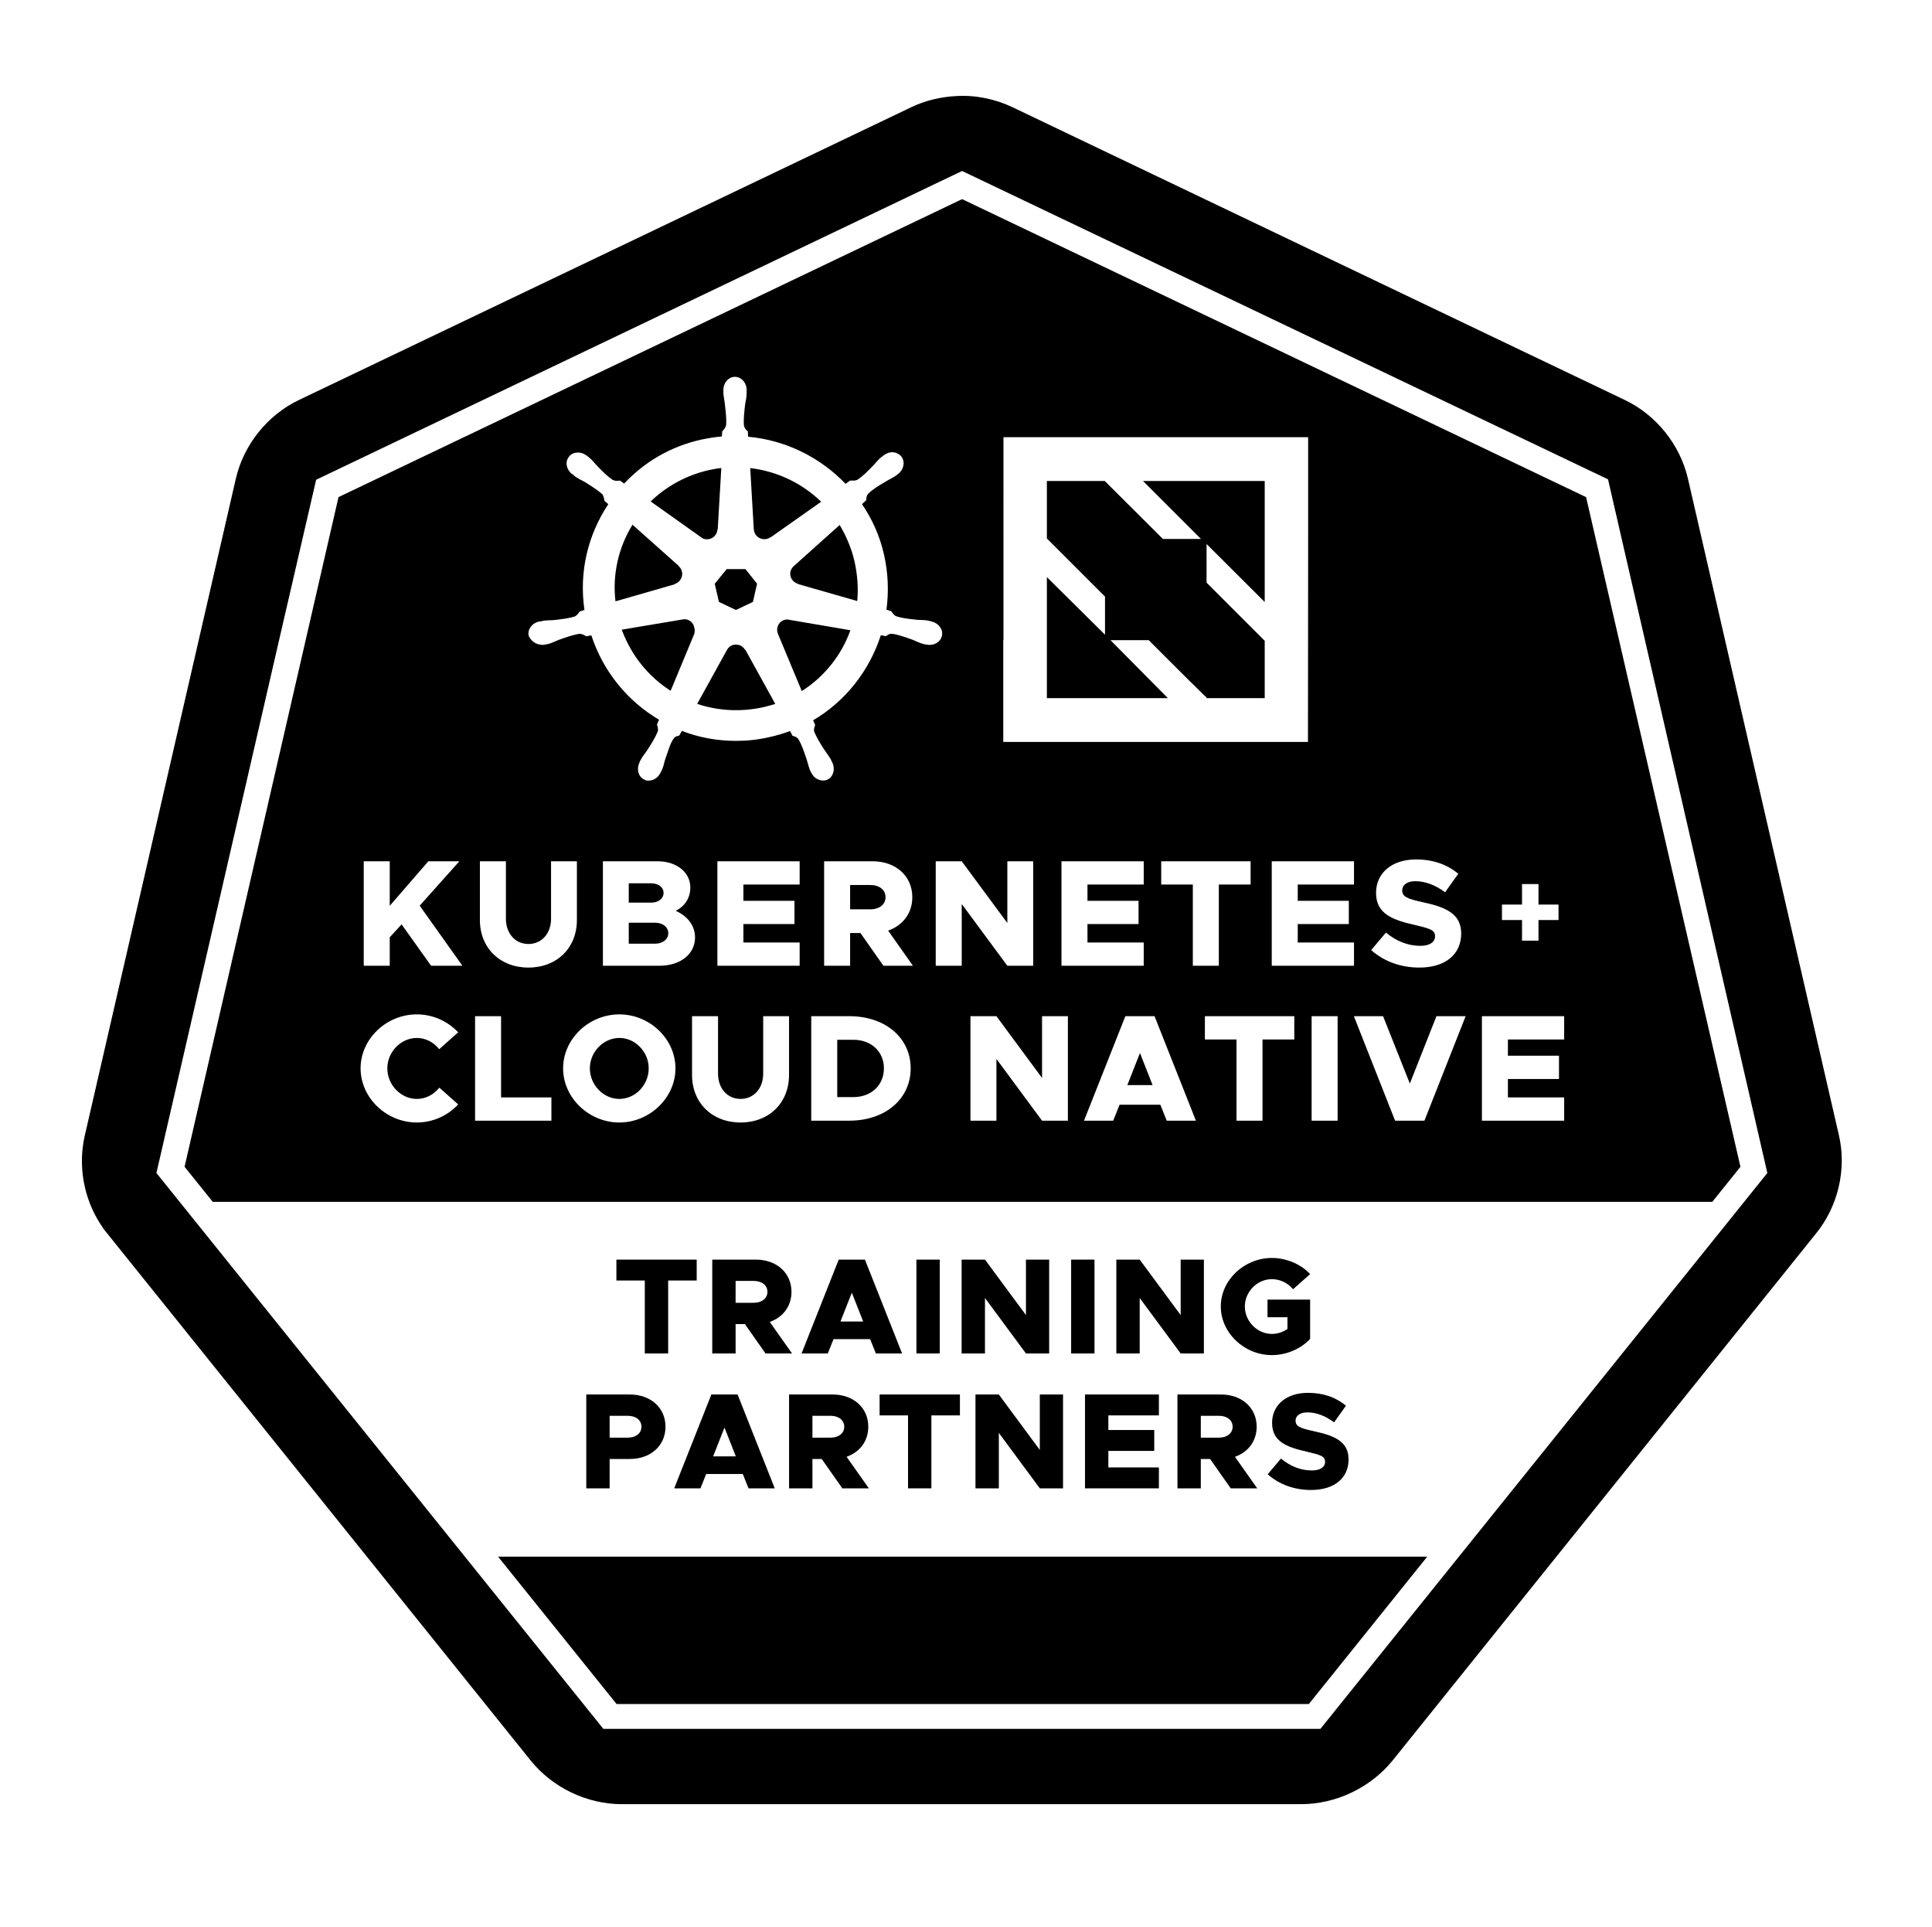 <?xml version="1.0" encoding="UTF-8"?><svg id="Layer_1" xmlns="http://www.w3.org/2000/svg" viewBox="0 0 612 610.248"><defs><style>.cls-1{fill:none;}</style></defs><polygon class="cls-1" points="482.128 297.911 487.346 297.911 487.346 291.378 493.696 291.378 493.696 286.489 487.346 286.489 487.346 279.993 482.128 279.993 482.128 286.489 475.778 286.489 475.778 291.378 482.128 291.378 482.128 297.911"/><path class="cls-1" d="M288.993,284.132c0-6.694-5.25-11.366-12.57-11.366h-15.364v33.087h8.235v-10.355h3.275l7.272,10.355h9.343l-7.85-11.126c4.672-1.637,7.657-5.538,7.657-10.595ZM275.7,287.986h-6.406v-7.706h6.406c2.841,0,4.816,1.541,4.816,3.852,0,2.312-1.975,3.853-4.816,3.853Z"/><path class="cls-1" d="M449.905,299.544c-4.045,0-7.657-1.541-10.884-4.19l-4.672,5.538c4.045,3.613,9.391,5.539,15.267,5.539,8.188,0,13.245-4.142,13.245-10.788,0-6.213-4.768-8.332-12.186-9.921-4.912-1.06-6.501-1.734-6.501-3.756,0-1.638,1.493-2.89,4.141-2.89,3.082,0,6.406,1.205,9.44,3.516l4.19-5.876c-3.516-2.889-7.85-4.528-13.437-4.528-7.513,0-12.618,4.239-12.618,10.596,0,6.646,5.25,8.572,12.329,10.162,4.817,1.156,6.358,1.59,6.358,3.564,0,1.782-1.59,3.034-4.672,3.034Z"/><path class="cls-1" d="M132.043,328.72c2.793,0,5.394,1.397,7.08,3.564l6.02-5.346c-3.275-3.468-7.947-5.684-13.1-5.684-9.681,0-17.82,7.803-17.82,17.097,0,9.296,8.139,17.146,17.82,17.146,5.153,0,9.825-2.215,13.1-5.731l-5.972-5.298c-1.734,2.167-4.286,3.563-7.128,3.563-5.057,0-9.344-4.43-9.344-9.681,0-5.202,4.287-9.632,9.344-9.632Z"/><path class="cls-1" d="M269.066,321.833h-12.088v33.087h12.088c11.366,0,19.409-6.887,19.409-16.568s-8.043-16.519-19.409-16.519ZM270.319,347.454h-5.106v-18.156h5.106c5.683,0,9.68,3.756,9.68,9.054s-3.997,9.102-9.68,9.102Z"/><path class="cls-1" d="M203.195,451.849c0-2.077-1.774-3.461-4.327-3.461h-5.754v6.922h5.754c2.553,0,4.327-1.384,4.327-3.461Z"/><polygon class="cls-1" points="386.089 305.853 386.089 280.136 396.155 280.136 396.155 272.766 367.836 272.766 367.836 280.136 377.854 280.136 377.854 305.853 386.089 305.853"/><polygon class="cls-1" points="158.725 321.833 150.49 321.833 150.49 354.92 174.667 354.92 174.667 347.551 158.725 347.551 158.725 321.833"/><path class="cls-1" d="M390.461,451.849c0-2.077-1.774-3.461-4.327-3.461h-5.754v6.922h5.754c2.553,0,4.327-1.384,4.327-3.461Z"/><path class="cls-1" d="M317.869,202.548c-0.0.106-.062.184-.062.195v32.23h96.517l.058-64.287v-32.23h-96.517c-.024,21.363.031,42.728.004,64.092ZM331.62,182.771l18.417,18.244v-12.057l-18.417-18.417v-18.216h18.331l18.417,18.36h12.057l-18.36-18.36h38.561v38.331l-18.417-18.36v12.23l18.417,18.417v18.158h-18.417c.023-.364-.432-.579-.663-.804-5.949-5.788-11.777-11.701-17.667-17.555h-12.115l18.187,18.36h-38.331v-38.331Z"/><path class="cls-1" d="M196.196,321.254c-9.681,0-17.82,7.803-17.82,17.097,0,9.296,8.139,17.146,17.82,17.146,9.633,0,17.771-7.85,17.771-17.146,0-9.294-8.139-17.097-17.771-17.097ZM196.196,348.032c-5.057,0-9.344-4.43-9.344-9.681,0-5.202,4.287-9.632,9.344-9.632s9.295,4.43,9.295,9.632c0,5.25-4.238,9.681-9.295,9.681Z"/><path class="cls-1" d="M167.382,306.431c9.055,0,15.364-6.213,15.364-15.075v-18.59h-8.187v18.205c0,4.672-2.986,7.995-7.176,7.995-4.142,0-7.128-3.323-7.128-7.995v-18.205h-8.236v18.59c0,8.862,6.358,15.075,15.364,15.075Z"/><polygon class="cls-1" points="428.906 280.136 428.906 272.766 402.851 272.766 402.851 305.853 428.906 305.853 428.906 298.485 411.086 298.485 411.086 292.657 427.268 292.657 427.268 285.289 411.086 285.289 411.086 280.136 428.906 280.136"/><path class="cls-1" d="M241.758,340.038c0,4.672-2.986,7.995-7.176,7.995-4.142,0-7.128-3.323-7.128-7.995v-18.205h-8.236v18.59c0,8.862,6.358,15.075,15.364,15.075,9.055,0,15.364-6.213,15.364-15.075v-18.59h-8.187v18.205Z"/><path class="cls-1" d="M214.052,288.467c2.889-1.445,4.624-4.094,4.624-7.368,0-4.817-4.287-8.332-10.403-8.332h-17.29v33.087h17.964c6.55,0,11.221-3.66,11.221-8.958,0-3.612-2.263-6.743-6.116-8.428ZM199.17,279.749h7.128c2.264,0,3.901,1.252,3.901,3.035,0,1.782-1.638,3.082-3.901,3.082h-7.128v-6.117ZM207.502,298.87h-8.332v-6.647h8.332c2.456,0,4.19,1.397,4.19,3.324,0,1.926-1.734,3.323-4.19,3.323Z"/><polygon class="cls-1" points="227.249 305.853 253.304 305.853 253.304 298.485 235.484 298.485 235.484 292.657 251.667 292.657 251.667 285.289 235.484 285.289 235.484 280.136 253.304 280.136 253.304 272.766 227.249 272.766 227.249 305.853"/><polygon class="cls-1" points="381.671 329.202 391.689 329.202 391.689 354.92 399.925 354.92 399.925 329.202 409.99 329.202 409.99 321.833 381.671 321.833 381.671 329.202"/><polygon class="cls-1" points="145.515 272.766 135.69 272.766 123.457 286.877 123.457 272.766 115.222 272.766 115.222 305.853 123.457 305.853 123.457 296.847 127.214 292.753 136.557 305.853 146.478 305.853 132.945 286.83 145.515 272.766"/><polygon class="cls-1" points="446.594 343.168 438.118 321.833 428.871 321.833 441.923 354.92 451.217 354.92 464.269 321.833 455.022 321.833 446.594 343.168"/><polygon class="cls-1" points="266.243 418.521 273.425 418.521 269.834 409.392 266.243 418.521"/><rect class="cls-1" x="415.482" y="321.833" width="8.235" height="33.087"/><path class="cls-1" d="M267.434,451.849c0-2.077-1.774-3.461-4.327-3.461h-5.754v6.922h5.754c2.553,0,4.327-1.384,4.327-3.461Z"/><path class="cls-1" d="M304.763,54.151l-204.614,97.785-11.666,50.465-38.93,169.092,7.354,9.145,90.348,112.35,43.863,54.544h227.159l43.863-54.544,90.349-112.35,7.354-9.145-50.465-219.688-204.614-97.654ZM414.607,539.666h-219.295l-37.545-46.679h294.349l-37.509,46.679ZM250.889,428.646h-8.394l-6.533-9.302h-2.942v9.302h-7.399v-29.724h13.802c6.577,0,11.293,4.197,11.293,10.211,0,4.543-2.683,8.048-6.879,9.518l7.052,9.995ZM304.075,441.638v6.62h-9.042v23.104h-7.398v-23.104h-9v-6.62h25.44ZM290.293,428.646v-29.724h7.399v29.724h-7.399ZM277.449,428.646l-1.817-4.543h-11.595l-1.817,4.543h-8.307l11.768-29.724h8.307l11.769,29.724h-8.307ZM263.756,441.638c6.577,0,11.293,4.197,11.293,10.211,0,4.543-2.683,8.048-6.879,9.518l7.052,9.995h-8.394l-6.533-9.302h-2.942v9.302h-7.398v-29.724h13.801ZM233.649,441.638l11.769,29.724h-8.307l-1.817-4.543h-11.595l-1.817,4.543h-8.307l11.768-29.724h8.307ZM220.694,405.542h-9.042v23.104h-7.398v-23.104h-9v-6.62h25.44v6.62ZM199.517,441.638c6.577,0,11.293,4.197,11.293,10.211s-4.716,10.211-11.293,10.211h-6.403v9.302h-7.398v-29.724h13.801ZM332.344,428.646h-7.355l-12.98-17.566v17.566h-7.399v-29.724h7.399l12.98,17.567v-17.567h7.355v29.724ZM336.736,441.638v29.724h-7.355l-12.98-17.566v17.566h-7.399v-29.724h7.399l12.98,17.567v-17.567h7.355ZM416.242,453.276c6.663,1.428,10.946,3.332,10.946,8.914,0,5.971-4.543,9.691-11.899,9.691-5.278,0-10.08-1.73-13.714-4.976l4.196-4.975c2.899,2.379,6.144,3.764,9.779,3.764,2.769,0,4.196-1.125,4.196-2.726,0-1.774-1.384-2.164-5.711-3.202-6.36-1.428-11.076-3.158-11.076-9.129,0-5.712,4.587-9.519,11.336-9.519,5.019,0,8.913,1.472,12.071,4.068l-3.764,5.278c-2.726-2.076-5.711-3.158-8.48-3.158-2.38,0-3.721,1.126-3.721,2.596,0,1.817,1.427,2.423,5.841,3.375ZM402.896,422.459c1.73,0,3.461-.562,4.932-1.558v-3.721h-6.317v-5.581h13.499v12.417c-2.985,3.246-7.572,5.149-12.114,5.149-8.784,0-16.182-7.052-16.182-15.402s7.398-15.36,16.182-15.36c4.542,0,9.129,1.904,12.114,5.106l-5.408,4.803c-1.601-1.991-4.154-3.202-6.706-3.202-4.63,0-8.568,3.98-8.568,8.653,0,4.715,3.938,8.696,8.568,8.696ZM386.782,441.638c6.577,0,11.292,4.197,11.292,10.211,0,4.543-2.683,8.048-6.879,9.518l7.052,9.995h-8.394l-6.533-9.302h-2.942v9.302h-7.399v-29.724h13.802ZM381.356,428.646h-7.355l-12.98-17.566v17.566h-7.399v-29.724h7.399l12.98,17.567v-17.567h7.355v29.724ZM367.103,441.638v6.62h-16.009v4.629h14.537v6.62h-14.537v5.235h16.009v6.619h-23.408v-29.724h23.408ZM346.703,428.646h-7.399v-29.724h7.399v29.724ZM542.394,380.637H67.403l-8.937-11.111,38.013-165.29,10.748-46.795,197.536-94.377,197.667,94.377,48.892,212.085-8.928,11.111Z"/><polygon class="cls-1" points="362.298 280.136 362.298 272.766 336.242 272.766 336.242 305.853 362.298 305.853 362.298 298.485 344.478 298.485 344.478 292.657 360.659 292.657 360.659 285.289 344.478 285.289 344.478 280.136 362.298 280.136"/><polygon class="cls-1" points="469.424 354.92 495.48 354.92 495.48 347.551 477.659 347.551 477.659 341.723 493.841 341.723 493.841 334.355 477.659 334.355 477.659 329.202 495.48 329.202 495.48 321.833 469.424 321.833 469.424 354.92"/><polygon class="cls-1" points="229.495 452.108 225.905 461.237 233.087 461.237 229.495 452.108"/><path class="cls-1" d="M298.365,201.397c.472-1.983-.944-3.966-3.116-4.533-.283-.094-.755-.189-1.039-.283-1.322-.283-2.361-.189-3.588-.283-2.644-.283-4.721-.472-6.704-1.133-.755-.283-1.322-1.228-1.605-1.605l-1.511-.472c.755-5.666.567-11.52-.755-17.375-1.322-5.949-3.777-11.331-6.988-16.053.378-.378,1.133-1.039,1.322-1.228.094-.661,0-1.322.661-2.077,1.416-1.417,3.305-2.55,5.571-3.872,1.039-.661,1.983-1.039,3.116-1.794.283-.189.567-.472.85-.661,1.794-1.416,2.172-3.872.944-5.477-.661-.755-1.605-1.228-2.55-1.322-1.039-.094-2.077.283-3.022.944-.283.189-.567.472-.85.661-1.039.85-1.605,1.7-2.455,2.55-1.794,1.888-3.305,3.399-5.005,4.533-.378.189-.755.283-1.228.283h-1.133l-1.322.944-.094.094c-8.026-8.404-19.075-13.881-30.878-14.92,0-.472-.094-1.417-.094-1.7-.472-.472-1.039-.85-1.228-1.888-.189-1.983.095-4.155.378-6.704.189-1.228.472-2.172.472-3.494v-1.039c0-2.266-1.605-4.06-3.588-4.155h-.094c-2.077,0-3.683,1.889-3.683,4.155v1.039c.094,1.322.378,2.361.472,3.494.283,2.55.567,4.721.378,6.704-.189.755-.755,1.416-1.228,1.888l-.094,1.605c-2.266.189-4.438.567-6.704,1.039-9.632,2.172-17.847,7.082-24.174,13.786l-.094.094c-.378-.283-1.039-.755-1.322-.944-.283,0-.567.094-.944.094-.378,0-.85-.094-1.322-.283-1.7-1.133-3.211-2.644-5.005-4.533-.85-.85-1.416-1.7-2.455-2.55-.189-.189-.567-.472-.85-.661-.755-.566-1.7-.944-2.55-.944h-.095c-1.133,0-2.266.378-2.927,1.322-1.322,1.605-.85,4.06.944,5.477h.094c.283.189.567.472.755.661,1.039.755,1.983,1.228,3.116,1.794,2.266,1.416,4.06,2.55,5.571,3.872.567.566.661,1.7.755,2.172l1.228,1.039c-6.421,9.632-9.348,21.435-7.554,33.522l-1.511.472c-.378.567-.944,1.322-1.605,1.605-1.889.567-4.06.85-6.704,1.133-1.228.094-2.266,0-3.588.283-.283.094-.661.189-1.039.189h-.094c-2.172.567-3.588,2.55-3.116,4.533.755,1.7,2.455,2.833,4.344,2.833v0c.283,0,.472,0,.755-.094h.189c.283-.094.661-.189.944-.189,1.227-.378,2.172-.85,3.305-1.322,2.455-.85,4.533-1.605,6.516-1.888h.189c.755,0,1.605.566,1.983.755h.094l1.511-.283c3.777,11.52,11.52,20.869,21.435,26.723l-.661,1.605c.283.661.472,1.511.283,2.077-.755,1.889-1.983,3.872-3.399,6.043-.661,1.039-1.416,1.794-1.983,2.927-.189.283-.378.661-.472,1.039-.944,2.077-.283,4.438,1.605,5.288.472.283,1.039.378,1.511.283,1.416,0,2.833-.944,3.588-2.455.094-.283.378-.661.472-.944.567-1.227.661-2.266,1.039-3.399.944-2.455,1.511-5.099,2.833-6.704.378-.472.944-.567,1.605-.755l.85-1.511s.094,0,.094.094c5.382,2.077,11.143,3.116,17.092,3.116,3.494,0,7.082-.378,10.67-1.228,2.172-.472,4.344-1.133,6.421-1.889v.094c.283.472.661,1.228.755,1.416.661.189,1.322.283,1.889,1.133,1.039,1.7,1.7,3.777,2.55,6.232.378,1.133.567,2.172,1.039,3.399.094.283.283.661.472.944.755,1.605,2.266,2.455,3.777,2.455.472,0,.944-.094,1.322-.283,1.794-.85,2.55-3.211,1.605-5.288-.189-.283-.378-.755-.472-1.039-.661-1.133-1.322-1.983-1.983-2.927-1.416-2.172-2.55-4.06-3.305-5.855-.283-.944.094-1.605.283-2.172-.094-.189-.472-1.039-.661-1.511,10.293-6.043,17.847-15.769,21.435-26.912h.189c.472.094,1.228.189,1.416.283.567-.378,1.039-.85,2.078-.755,1.983.283,3.966,1.039,6.421,1.889,1.133.472,2.078.944,3.305,1.322.283.094.661.094.944.189h.189c.283.095.661.095.944.095,1.889,0,3.494-1.133,3.872-2.833ZM260.122,158.904l-15.958,11.237h-.094c-1.416,1.039-3.399.755-4.533-.567-.472-.567-.661-1.228-.755-1.889l-1.133-19.452c8.593,1.039,16.43,4.816,22.474,10.67ZM230.188,180.245h5.949l3.683,4.627-1.322,5.76-5.382,2.55-5.382-2.55-1.322-5.76,3.777-4.627ZM224.522,148.895c1.322-.283,2.644-.567,3.966-.661l-1.133,19.452h-.094c-.094,1.7-1.511,3.116-3.305,3.116-.755,0-1.416-.189-1.889-.661l-15.958-11.331c4.91-4.721,11.237-8.31,18.414-9.915ZM200.349,166.175l14.636,13.031v.094c1.322,1.133,1.511,3.116.378,4.533-.472.567-1.039.944-1.7,1.133v.094l-18.697,5.382c-1.039-8.687,1.039-17.186,5.382-24.268ZM219.895,200.83l-7.46,17.941c-6.988-4.438-12.465-11.142-15.486-19.358l19.169-3.211c.189,0,.472-.094.661-.094,1.511,0,2.833,1.039,3.116,2.55.283.85.189,1.511,0,2.172ZM241.803,223.965c-7.271,1.605-14.448,1.133-20.963-1.039l9.443-17.091c.567-1.039,1.605-1.7,2.738-1.7.472,0,1.039.095,1.511.283.661.283,1.133.85,1.511,1.416h.094l9.443,17.091c-1.228.378-2.455.755-3.777,1.039ZM253.984,218.866l-7.554-18.13c-.661-1.605,0-3.494,1.605-4.249.378-.189.85-.283,1.228-.283.283,0,.472,0,.755.094l19.358,3.305c-2.738,7.743-8.121,14.636-15.392,19.263ZM271.548,190.349l-18.791-5.382v-.094c-1.7-.472-2.738-2.172-2.361-3.872.189-.661.566-1.322,1.039-1.7l14.542-13.031c2.077,3.494,3.777,7.365,4.721,11.615.944,4.249,1.227,8.404.85,12.465Z"/><path class="cls-1" d="M238.774,405.672h-5.754v6.922h5.754c2.553,0,4.327-1.384,4.327-3.461s-1.774-3.461-4.327-3.461Z"/><path class="cls-1" d="M356.482,321.833l-13.1,33.087h9.247l2.023-5.057h12.907l2.022,5.057h9.247l-13.099-33.087h-9.247ZM357.108,343.649l3.998-10.162,3.997,10.162h-7.995Z"/><polygon class="cls-1" points="327.283 305.853 327.283 272.766 319.095 272.766 319.095 292.32 304.647 272.766 296.411 272.766 296.411 305.853 304.647 305.853 304.647 286.3 319.095 305.853 327.283 305.853"/><polygon class="cls-1" points="330.089 341.387 315.641 321.833 307.404 321.833 307.404 354.92 315.641 354.92 315.641 335.367 330.089 354.92 338.276 354.92 338.276 321.833 330.089 321.833 330.089 341.387"/><path d="M582.519,359.564l-0-0-47.844-208.022c-2.49-10.748-10.093-20.186-20.055-24.905l-193.865-92.673c-5.505-2.622-11.797-3.932-17.958-3.539-4.85.262-9.831,1.442-14.156,3.539L94.775,126.637c-9.962,4.719-17.565,14.156-20.055,24.905l-47.844,208.022c-2.228,9.569-.393,19.924,4.981,28.182.655,1.049,1.311,1.966,2.097,2.884l134.094,166.863c6.947,8.651,17.827,13.894,28.968,13.894h215.1c11.142,0,22.021-5.243,28.968-13.763l134.094-166.863c7.078-8.651,9.831-20.448,7.341-31.197ZM552.488,380.637l-90.349,112.35-43.863,54.544h-227.159l-43.863-54.544-90.348-112.35-7.354-9.145,38.93-169.092,11.666-50.465,204.614-97.785,204.614,97.654,50.465,219.688-7.354,9.145Z"/><path d="M236.043,205.835c-.378-.567-.85-1.133-1.511-1.416-.472-.189-1.039-.283-1.511-.283-1.133,0-2.172.661-2.738,1.7l-9.443,17.091c6.516,2.172,13.692,2.644,20.963,1.039,1.322-.283,2.55-.661,3.777-1.039l-9.443-17.091h-.094Z"/><polygon points="227.733 190.632 233.115 193.181 238.498 190.632 239.82 184.872 236.137 180.245 230.188 180.245 226.411 184.872 227.733 190.632"/><path d="M213.663,184.966c.661-.189,1.228-.566,1.7-1.133,1.133-1.416.944-3.399-.378-4.533v-.094l-14.636-13.031c-4.344,7.082-6.421,15.581-5.382,24.268l18.697-5.382v-.094Z"/><path d="M216.779,196.109c-.189,0-.472.094-.661.094l-19.169,3.211c3.022,8.215,8.499,14.92,15.486,19.358l7.46-17.941c.189-.661.283-1.322,0-2.172-.283-1.511-1.605-2.55-3.116-2.55Z"/><path d="M223.956,170.802c1.794,0,3.211-1.416,3.305-3.116h.094l1.133-19.452c-1.322.094-2.644.378-3.966.661-7.177,1.605-13.503,5.194-18.414,9.915l15.958,11.331c.472.472,1.133.661,1.889.661Z"/><polygon points="357.108 343.649 365.102 343.649 361.106 333.488 357.108 343.649"/><path d="M249.262,196.203c-.378,0-.85.094-1.228.283-1.605.755-2.266,2.644-1.605,4.249l7.554,18.13c7.271-4.627,12.653-11.52,15.392-19.263l-19.358-3.305c-.283-.094-.472-.094-.755-.094Z"/><path d="M265.976,166.269l-14.542,13.031c-.472.378-.85,1.039-1.039,1.7-.378,1.7.661,3.399,2.361,3.872v.094l18.791,5.382c.378-4.06.094-8.215-.85-12.465-.944-4.249-2.644-8.121-4.721-11.615Z"/><path d="M196.196,328.72c-5.057,0-9.344,4.43-9.344,9.632,0,5.25,4.287,9.681,9.344,9.681s9.295-4.43,9.295-9.681c0-5.202-4.238-9.632-9.295-9.632Z"/><path d="M207.502,292.223h-8.332v6.647h8.332c2.456,0,4.19-1.397,4.19-3.323,0-1.927-1.734-3.324-4.19-3.324Z"/><path d="M210.199,282.784c0-1.783-1.638-3.035-3.901-3.035h-7.128v6.117h7.128c2.264,0,3.901-1.301,3.901-3.082Z"/><polygon points="195.312 539.666 414.607 539.666 452.116 492.987 157.767 492.987 195.312 539.666"/><path d="M270.319,329.298h-5.106v18.156h5.106c5.683,0,9.68-3.805,9.68-9.102s-3.997-9.054-9.68-9.054Z"/><path d="M239.536,169.574c1.133,1.322,3.116,1.605,4.533.567h.094l15.958-11.237c-6.043-5.854-13.881-9.632-22.474-10.67l1.133,19.452c.094.661.283,1.322.755,1.889Z"/><path d="M275.7,280.28h-6.406v7.706h6.406c2.841,0,4.816-1.541,4.816-3.853,0-2.311-1.975-3.852-4.816-3.852Z"/><polygon points="195.254 405.542 204.253 405.542 204.253 428.646 211.652 428.646 211.652 405.542 220.694 405.542 220.694 398.922 195.254 398.922 195.254 405.542"/><path d="M250.716,409.133c0-6.014-4.716-10.211-11.293-10.211h-13.802v29.724h7.399v-9.302h2.942l6.533,9.302h8.394l-7.052-9.995c4.197-1.471,6.879-4.975,6.879-9.518ZM238.774,412.594h-5.754v-6.922h5.754c2.553,0,4.327,1.384,4.327,3.461s-1.774,3.461-4.327,3.461Z"/><path d="M265.68,398.922l-11.768,29.724h8.307l1.817-4.543h11.595l1.817,4.543h8.307l-11.769-29.724h-8.307ZM266.243,418.521l3.591-9.129,3.591,9.129h-7.182Z"/><rect x="290.293" y="398.922" width="7.399" height="29.724"/><polygon points="324.99 416.488 312.01 398.922 304.611 398.922 304.611 428.646 312.01 428.646 312.01 411.08 324.99 428.646 332.344 428.646 332.344 398.922 324.99 398.922 324.99 416.488"/><rect x="339.304" y="398.922" width="7.399" height="29.724"/><polygon points="374.001 416.488 361.021 398.922 353.622 398.922 353.622 428.646 361.021 428.646 361.021 411.08 374.001 428.646 381.356 428.646 381.356 398.922 374.001 398.922 374.001 416.488"/><path d="M402.896,405.11c2.552,0,5.104,1.211,6.706,3.202l5.408-4.803c-2.985-3.202-7.572-5.106-12.114-5.106-8.784,0-16.182,7.01-16.182,15.36s7.398,15.402,16.182,15.402c4.542,0,9.129-1.903,12.114-5.149v-12.417h-13.499v5.581h6.317v3.721c-1.471.996-3.202,1.558-4.932,1.558-4.63,0-8.568-3.981-8.568-8.696,0-4.673,3.938-8.653,8.568-8.653Z"/><path d="M185.716,471.362h7.398v-9.302h6.403c6.577,0,11.293-4.197,11.293-10.211s-4.716-10.211-11.293-10.211h-13.801v29.724ZM193.114,448.388h5.754c2.553,0,4.327,1.384,4.327,3.461s-1.774,3.461-4.327,3.461h-5.754v-6.922Z"/><path d="M213.574,471.362h8.307l1.817-4.543h11.595l1.817,4.543h8.307l-11.769-29.724h-8.307l-11.768,29.724ZM229.495,452.108l3.591,9.129h-7.182l3.591-9.129Z"/><path d="M249.955,471.362h7.398v-9.302h2.942l6.533,9.302h8.394l-7.052-9.995c4.197-1.471,6.879-4.975,6.879-9.518,0-6.014-4.716-10.211-11.293-10.211h-13.801v29.724ZM257.353,448.388h5.754c2.553,0,4.327,1.384,4.327,3.461s-1.774,3.461-4.327,3.461h-5.754v-6.922Z"/><polygon points="278.635 448.258 287.634 448.258 287.634 471.362 295.033 471.362 295.033 448.258 304.075 448.258 304.075 441.638 278.635 441.638 278.635 448.258"/><polygon points="329.381 459.204 316.401 441.638 309.002 441.638 309.002 471.362 316.401 471.362 316.401 453.796 329.381 471.362 336.736 471.362 336.736 441.638 329.381 441.638 329.381 459.204"/><polygon points="343.695 471.362 367.103 471.362 367.103 464.743 351.094 464.743 351.094 459.507 365.631 459.507 365.631 452.887 351.094 452.887 351.094 448.258 367.103 448.258 367.103 441.638 343.695 441.638 343.695 471.362"/><path d="M372.98,471.362h7.399v-9.302h2.942l6.533,9.302h8.394l-7.052-9.995c4.196-1.471,6.879-4.975,6.879-9.518,0-6.014-4.715-10.211-11.292-10.211h-13.802v29.724ZM380.379,448.388h5.754c2.553,0,4.327,1.384,4.327,3.461s-1.774,3.461-4.327,3.461h-5.754v-6.922Z"/><path d="M414.121,447.305c2.769,0,5.754,1.082,8.48,3.158l3.764-5.278c-3.158-2.596-7.052-4.068-12.071-4.068-6.749,0-11.336,3.807-11.336,9.519,0,5.971,4.716,7.701,11.076,9.129,4.327,1.038,5.711,1.427,5.711,3.202,0,1.601-1.427,2.726-4.196,2.726-3.635,0-6.88-1.385-9.779-3.764l-4.196,4.975c3.634,3.246,8.437,4.976,13.714,4.976,7.356,0,11.899-3.721,11.899-9.691,0-5.581-4.284-7.485-10.946-8.914-4.414-.951-5.841-1.557-5.841-3.375,0-1.471,1.341-2.596,3.721-2.596Z"/><path d="M351.763,202.742h12.115c5.89,5.854,11.718,11.767,17.667,17.555.232.226.687.44.663.804h18.417v-18.158l-18.417-18.417v-12.23l18.417,18.36v-38.331h-38.561l18.36,18.36h-12.057l-18.417-18.36h-18.331v18.216l18.417,18.417v12.057l-18.417-18.244v38.331h38.331l-18.187-18.36Z"/><path class="cls-1" d="M132.043,328.72c2.793,0,5.394,1.397,7.08,3.564l6.02-5.346c-3.275-3.468-7.947-5.684-13.1-5.684-9.681,0-17.82,7.803-17.82,17.097,0,9.296,8.139,17.146,17.82,17.146,5.153,0,9.825-2.215,13.1-5.731l-5.972-5.298c-1.734,2.167-4.286,3.563-7.128,3.563-5.057,0-9.344-4.43-9.344-9.681,0-5.202,4.287-9.632,9.344-9.632Z"/><path class="cls-1" d="M167.382,306.431c9.055,0,15.364-6.213,15.364-15.075v-18.59h-8.187v18.205c0,4.672-2.986,7.995-7.176,7.995-4.142,0-7.128-3.323-7.128-7.995v-18.205h-8.236v18.59c0,8.862,6.358,15.075,15.364,15.075Z"/><polygon class="cls-1" points="362.298 280.136 362.298 272.766 336.242 272.766 336.242 305.853 362.298 305.853 362.298 298.485 344.478 298.485 344.478 292.657 360.659 292.657 360.659 285.289 344.478 285.289 344.478 280.136 362.298 280.136"/><polygon class="cls-1" points="145.515 272.766 135.69 272.766 123.457 286.877 123.457 272.766 115.222 272.766 115.222 305.853 123.457 305.853 123.457 296.847 127.214 292.753 136.557 305.853 146.478 305.853 132.945 286.83 145.515 272.766"/><polygon class="cls-1" points="158.725 321.833 150.49 321.833 150.49 354.92 174.667 354.92 174.667 347.551 158.725 347.551 158.725 321.833"/><path class="cls-1" d="M196.196,321.254c-9.681,0-17.82,7.803-17.82,17.097,0,9.296,8.139,17.146,17.82,17.146,9.633,0,17.771-7.85,17.771-17.146,0-9.294-8.139-17.097-17.771-17.097Z"/><path class="cls-1" d="M214.052,288.467c2.889-1.445,4.624-4.094,4.624-7.368,0-4.817-4.287-8.332-10.403-8.332h-17.29v33.087h17.964c6.55,0,11.221-3.66,11.221-8.958,0-3.612-2.263-6.743-6.116-8.428Z"/><path class="cls-1" d="M449.905,299.544c-4.045,0-7.657-1.541-10.884-4.19l-4.672,5.538c4.045,3.613,9.391,5.539,15.267,5.539,8.188,0,13.245-4.142,13.245-10.788,0-6.213-4.768-8.332-12.186-9.921-4.912-1.06-6.501-1.734-6.501-3.756,0-1.638,1.493-2.89,4.141-2.89,3.082,0,6.406,1.205,9.44,3.516l4.19-5.876c-3.516-2.889-7.85-4.528-13.437-4.528-7.513,0-12.618,4.239-12.618,10.596,0,6.646,5.25,8.572,12.329,10.162,4.817,1.156,6.358,1.59,6.358,3.564,0,1.782-1.59,3.034-4.672,3.034Z"/><polygon class="cls-1" points="386.089 305.853 386.089 280.136 396.155 280.136 396.155 272.766 367.836 272.766 367.836 280.136 377.854 280.136 377.854 305.853 386.089 305.853"/><polygon class="cls-1" points="482.128 297.911 487.346 297.911 487.346 291.378 493.696 291.378 493.696 286.489 487.346 286.489 487.346 279.993 482.128 279.993 482.128 286.489 475.778 286.489 475.778 291.378 482.128 291.378 482.128 297.911"/><path class="cls-1" d="M414.381,170.685v-32.23h-96.517c-.024,21.363.031,42.728.004,64.092-0.0.106-.062.184-.062.195v32.23h96.517l.058-64.287Z"/><polygon class="cls-1" points="428.906 280.136 428.906 272.766 402.851 272.766 402.851 305.853 428.906 305.853 428.906 298.485 411.086 298.485 411.086 292.657 427.268 292.657 427.268 285.289 411.086 285.289 411.086 280.136 428.906 280.136"/><polygon class="cls-1" points="356.482 321.833 343.382 354.92 352.629 354.92 354.652 349.863 367.559 349.863 369.581 354.92 378.828 354.92 365.729 321.833 356.482 321.833"/><rect class="cls-1" x="415.482" y="321.833" width="8.235" height="33.087"/><polygon class="cls-1" points="381.671 329.202 391.689 329.202 391.689 354.92 399.925 354.92 399.925 329.202 409.99 329.202 409.99 321.833 381.671 321.833 381.671 329.202"/><polygon class="cls-1" points="446.594 343.168 438.118 321.833 428.871 321.833 441.923 354.92 451.217 354.92 464.269 321.833 455.022 321.833 446.594 343.168"/><path class="cls-1" d="M241.758,340.038c0,4.672-2.986,7.995-7.176,7.995-4.142,0-7.128-3.323-7.128-7.995v-18.205h-8.236v18.59c0,8.862,6.358,15.075,15.364,15.075,9.055,0,15.364-6.213,15.364-15.075v-18.59h-8.187v18.205Z"/><polygon class="cls-1" points="469.424 354.92 495.48 354.92 495.48 347.551 477.659 347.551 477.659 341.723 493.841 341.723 493.841 334.355 477.659 334.355 477.659 329.202 495.48 329.202 495.48 321.833 469.424 321.833 469.424 354.92"/><polygon class="cls-1" points="330.089 341.387 315.641 321.833 307.404 321.833 307.404 354.92 315.641 354.92 315.641 335.367 330.089 354.92 338.276 354.92 338.276 321.833 330.089 321.833 330.089 341.387"/><polygon class="cls-1" points="327.283 305.853 327.283 272.766 319.095 272.766 319.095 292.32 304.647 272.766 296.411 272.766 296.411 305.853 304.647 305.853 304.647 286.3 319.095 305.853 327.283 305.853"/><polygon class="cls-1" points="227.249 305.853 253.304 305.853 253.304 298.485 235.484 298.485 235.484 292.657 251.667 292.657 251.667 285.289 235.484 285.289 235.484 280.136 253.304 280.136 253.304 272.766 227.249 272.766 227.249 305.853"/><path class="cls-1" d="M269.066,321.833h-12.088v33.087h12.088c11.366,0,19.409-6.887,19.409-16.568s-8.043-16.519-19.409-16.519Z"/><path class="cls-1" d="M298.365,201.397c.472-1.983-.944-3.966-3.116-4.533-.283-.094-.755-.189-1.039-.283-1.322-.283-2.361-.189-3.588-.283-2.644-.283-4.721-.472-6.704-1.133-.755-.283-1.322-1.228-1.605-1.605l-1.511-.472c.755-5.666.567-11.52-.755-17.375-1.322-5.949-3.777-11.331-6.988-16.053.378-.378,1.133-1.039,1.322-1.228.094-.661,0-1.322.661-2.077,1.416-1.417,3.305-2.55,5.571-3.872,1.039-.661,1.983-1.039,3.116-1.794.283-.189.567-.472.85-.661,1.794-1.416,2.172-3.872.944-5.477-.661-.755-1.605-1.228-2.55-1.322-1.039-.094-2.077.283-3.022.944-.283.189-.567.472-.85.661-1.039.85-1.605,1.7-2.455,2.55-1.794,1.888-3.305,3.399-5.005,4.533-.378.189-.755.283-1.228.283h-1.133l-1.322.944-.094.094c-8.026-8.404-19.075-13.881-30.878-14.92,0-.472-.094-1.417-.094-1.7-.472-.472-1.039-.85-1.228-1.888-.189-1.983.095-4.155.378-6.704.189-1.228.472-2.172.472-3.494v-1.039c0-2.266-1.605-4.06-3.588-4.155h-.094c-2.077,0-3.683,1.889-3.683,4.155v1.039c.094,1.322.378,2.361.472,3.494.283,2.55.567,4.721.378,6.704-.189.755-.755,1.416-1.228,1.888l-.094,1.605c-2.266.189-4.438.567-6.704,1.039-9.632,2.172-17.847,7.082-24.174,13.786l-.094.094c-.378-.283-1.039-.755-1.322-.944-.283,0-.567.094-.944.094-.378,0-.85-.094-1.322-.283-1.7-1.133-3.211-2.644-5.005-4.533-.85-.85-1.416-1.7-2.455-2.55-.189-.189-.567-.472-.85-.661-.755-.566-1.7-.944-2.55-.944h-.095c-1.133,0-2.266.378-2.927,1.322-1.322,1.605-.85,4.06.944,5.477h.094c.283.189.567.472.755.661,1.039.755,1.983,1.228,3.116,1.794,2.266,1.416,4.06,2.55,5.571,3.872.567.566.661,1.7.755,2.172l1.228,1.039c-6.421,9.632-9.348,21.435-7.554,33.522l-1.511.472c-.378.567-.944,1.322-1.605,1.605-1.889.567-4.06.85-6.704,1.133-1.228.094-2.266,0-3.588.283-.283.094-.661.189-1.039.189h-.094c-2.172.567-3.588,2.55-3.116,4.533.755,1.7,2.455,2.833,4.344,2.833v0c.283,0,.472,0,.755-.094h.189c.283-.094.661-.189.944-.189,1.227-.378,2.172-.85,3.305-1.322,2.455-.85,4.533-1.605,6.516-1.888h.189c.755,0,1.605.566,1.983.755h.094l1.511-.283c3.777,11.52,11.52,20.869,21.435,26.723l-.661,1.605c.283.661.472,1.511.283,2.077-.755,1.889-1.983,3.872-3.399,6.043-.661,1.039-1.416,1.794-1.983,2.927-.189.283-.378.661-.472,1.039-.944,2.077-.283,4.438,1.605,5.288.472.283,1.039.378,1.511.283,1.416,0,2.833-.944,3.588-2.455.094-.283.378-.661.472-.944.567-1.227.661-2.266,1.039-3.399.944-2.455,1.511-5.099,2.833-6.704.378-.472.944-.567,1.605-.755l.85-1.511s.094,0,.094.094c5.382,2.077,11.143,3.116,17.092,3.116,3.494,0,7.082-.378,10.67-1.228,2.172-.472,4.344-1.133,6.421-1.889v.094c.283.472.661,1.228.755,1.416.661.189,1.322.283,1.889,1.133,1.039,1.7,1.7,3.777,2.55,6.232.378,1.133.567,2.172,1.039,3.399.094.283.283.661.472.944.755,1.605,2.266,2.455,3.777,2.455.472,0,.944-.094,1.322-.283,1.794-.85,2.55-3.211,1.605-5.288-.189-.283-.378-.755-.472-1.039-.661-1.133-1.322-1.983-1.983-2.927-1.416-2.172-2.55-4.06-3.305-5.855-.283-.944.094-1.605.283-2.172-.094-.189-.472-1.039-.661-1.511,10.293-6.043,17.847-15.769,21.435-26.912h.189c.472.094,1.228.189,1.416.283.567-.378,1.039-.85,2.078-.755,1.983.283,3.966,1.039,6.421,1.889,1.133.472,2.078.944,3.305,1.322.283.094.661.094.944.189h.189c.283.095.661.095.944.095,1.889,0,3.494-1.133,3.872-2.833Z"/><path class="cls-1" d="M288.993,284.132c0-6.694-5.25-11.366-12.57-11.366h-15.364v33.087h8.235v-10.355h3.275l7.272,10.355h9.343l-7.85-11.126c4.672-1.637,7.657-5.538,7.657-10.595Z"/><path d="M502.43,157.441l-197.667-94.377-197.536,94.377-10.748,46.795-38.013,165.29,8.937,11.111h474.991l8.928-11.111-48.892-212.085ZM475.778,286.489h6.35v-6.496h5.219v6.496h6.349v4.889h-6.349v6.533h-5.219v-6.533h-6.35v-4.889ZM448.219,292.946c-7.079-1.59-12.329-3.516-12.329-10.162,0-6.358,5.106-10.596,12.618-10.596,5.587,0,9.921,1.638,13.437,4.528l-4.19,5.876c-3.034-2.311-6.358-3.516-9.44-3.516-2.649,0-4.141,1.252-4.141,2.89,0,2.022,1.59,2.696,6.501,3.756,7.418,1.589,12.186,3.708,12.186,9.921,0,6.646-5.057,10.788-13.245,10.788-5.876,0-11.222-1.926-15.267-5.539l4.672-5.538c3.227,2.649,6.839,4.19,10.884,4.19,3.082,0,4.672-1.252,4.672-3.034,0-1.975-1.541-2.408-6.358-3.564ZM427.268,285.289v7.368h-16.182v5.828h17.82v7.368h-26.055v-33.087h26.055v7.369h-17.82v5.153h16.182ZM317.807,202.742c0-.01.062-.089.062-.195.026-21.364-.029-42.729-.004-64.092h96.517v32.23l-.058,64.287h-96.517v-32.23ZM367.836,280.136v-7.369h28.319v7.369h-10.066v25.718h-8.235v-25.718h-10.018ZM360.659,285.289v7.368h-16.182v5.828h17.82v7.368h-26.055v-33.087h26.055v7.369h-17.82v5.153h16.182ZM152.018,272.766h8.236v18.205c0,4.672,2.986,7.995,7.128,7.995,4.19,0,7.176-3.323,7.176-7.995v-18.205h8.187v18.59c0,8.862-6.309,15.075-15.364,15.075-9.006,0-15.364-6.213-15.364-15.075v-18.59ZM132.043,348.032c2.842,0,5.394-1.397,7.128-3.563l5.972,5.298c-3.275,3.516-7.947,5.731-13.1,5.731-9.681,0-17.82-7.85-17.82-17.146,0-9.294,8.139-17.097,17.82-17.097,5.153,0,9.825,2.215,13.1,5.684l-6.02,5.346c-1.686-2.168-4.286-3.564-7.08-3.564-5.057,0-9.344,4.43-9.344,9.632,0,5.25,4.287,9.681,9.344,9.681ZM136.557,305.853l-9.343-13.1-3.757,4.094v9.006h-8.235v-33.087h8.235v14.111l12.233-14.111h9.825l-12.57,14.064,13.534,19.024h-9.922ZM174.667,354.92h-24.177v-33.087h8.235v25.719h15.942v7.368ZM196.196,355.498c-9.681,0-17.82-7.85-17.82-17.146,0-9.294,8.139-17.097,17.82-17.097,9.633,0,17.771,7.803,17.771,17.097,0,9.296-8.139,17.146-17.771,17.146ZM208.947,305.853h-17.964v-33.087h17.29c6.117,0,10.403,3.516,10.403,8.332,0,3.274-1.734,5.923-4.624,7.368,3.853,1.686,6.116,4.817,6.116,8.428,0,5.298-4.672,8.958-11.221,8.958ZM249.945,340.423c0,8.862-6.309,15.075-15.364,15.075-9.006,0-15.364-6.213-15.364-15.075v-18.59h8.236v18.205c0,4.672,2.986,7.995,7.128,7.995,4.19,0,7.176-3.323,7.176-7.995v-18.205h8.187v18.59ZM253.304,280.136h-17.82v5.153h16.182v7.368h-16.182v5.828h17.82v7.368h-26.055v-33.087h26.055v7.369ZM269.066,354.92h-12.088v-33.087h12.088c11.366,0,19.409,6.839,19.409,16.519s-8.043,16.568-19.409,16.568ZM279.842,305.853l-7.272-10.355h-3.275v10.355h-8.235v-33.087h15.364c7.32,0,12.57,4.672,12.57,11.366,0,5.057-2.986,8.958-7.657,10.595l7.85,11.126h-9.343ZM293.549,204.135h-.189c-.283-.094-.661-.094-.944-.189-1.227-.378-2.172-.85-3.305-1.322-2.455-.85-4.438-1.605-6.421-1.889-1.039-.094-1.511.378-2.078.755-.189-.094-.944-.189-1.416-.283h-.189c-3.588,11.143-11.143,20.869-21.435,26.912.189.472.567,1.322.661,1.511-.189.567-.567,1.228-.283,2.172.755,1.794,1.889,3.683,3.305,5.855.661.944,1.322,1.794,1.983,2.927.094.283.283.755.472,1.039.944,2.078.189,4.438-1.605,5.288-.378.189-.85.283-1.322.283-1.511,0-3.022-.85-3.777-2.455-.189-.283-.378-.661-.472-.944-.472-1.227-.661-2.266-1.039-3.399-.85-2.455-1.511-4.533-2.55-6.232-.567-.85-1.228-.944-1.889-1.133-.094-.189-.472-.944-.755-1.416v-.094c-2.077.755-4.249,1.416-6.421,1.889-3.588.85-7.177,1.228-10.67,1.228-5.949,0-11.709-1.039-17.092-3.116,0-.094-.094-.094-.094-.094l-.85,1.511c-.661.189-1.228.283-1.605.755-1.322,1.605-1.888,4.249-2.833,6.704-.378,1.133-.472,2.172-1.039,3.399-.094.283-.378.661-.472.944-.755,1.511-2.172,2.455-3.588,2.455-.472.094-1.039,0-1.511-.283-1.889-.85-2.55-3.211-1.605-5.288.094-.378.283-.755.472-1.039.567-1.133,1.322-1.889,1.983-2.927,1.416-2.172,2.644-4.155,3.399-6.043.189-.567,0-1.416-.283-2.077l.661-1.605c-9.915-5.854-17.658-15.203-21.435-26.723l-1.511.283h-.094c-.378-.189-1.228-.755-1.983-.755h-.189c-1.983.283-4.06,1.039-6.516,1.888-1.133.472-2.077.944-3.305,1.322-.283,0-.661.094-.944.189h-.189c-.283.094-.472.094-.755.094v-0c-1.889,0-3.588-1.133-4.344-2.833-.472-1.983.944-3.966,3.116-4.533h.094c.378,0,.755-.094,1.039-.189,1.322-.283,2.361-.189,3.588-.283,2.644-.283,4.816-.567,6.704-1.133.661-.283,1.228-1.039,1.605-1.605l1.511-.472c-1.794-12.087,1.133-23.89,7.554-33.522l-1.228-1.039c-.094-.472-.189-1.605-.755-2.172-1.511-1.322-3.305-2.455-5.571-3.872-1.133-.567-2.077-1.039-3.116-1.794-.189-.189-.472-.472-.755-.661h-.094c-1.794-1.416-2.266-3.872-.944-5.477.661-.944,1.794-1.322,2.927-1.322h.095c.85,0,1.794.378,2.55.944.283.189.661.472.85.661,1.039.85,1.605,1.7,2.455,2.55,1.794,1.888,3.305,3.399,5.005,4.533.472.189.944.283,1.322.283.378,0,.661-.094.944-.094.283.189.944.661,1.322.944l.094-.094c6.327-6.704,14.542-11.615,24.174-13.786,2.266-.472,4.438-.85,6.704-1.039l.094-1.605c.472-.472,1.039-1.133,1.228-1.888.189-1.983-.094-4.155-.378-6.704-.094-1.133-.378-2.172-.472-3.494v-1.039c0-2.266,1.605-4.155,3.683-4.155h.094c1.983.094,3.588,1.889,3.588,4.155v1.039c0,1.322-.283,2.266-.472,3.494-.283,2.55-.566,4.721-.378,6.704.189,1.039.755,1.416,1.228,1.888,0,.283.094,1.228.094,1.7,11.804,1.039,22.852,6.516,30.878,14.92l.094-.094,1.322-.944h1.133c.472,0,.85-.094,1.228-.283,1.7-1.133,3.211-2.644,5.005-4.533.85-.85,1.416-1.7,2.455-2.55.283-.189.567-.472.85-.661.944-.661,1.983-1.039,3.022-.944.944.094,1.889.567,2.55,1.322,1.228,1.605.85,4.06-.944,5.477-.283.189-.567.472-.85.661-1.133.755-2.077,1.133-3.116,1.794-2.266,1.322-4.155,2.455-5.571,3.872-.661.755-.567,1.416-.661,2.077-.189.189-.944.85-1.322,1.228,3.211,4.721,5.666,10.104,6.988,16.053,1.322,5.855,1.511,11.709.755,17.375l1.511.472c.283.378.85,1.322,1.605,1.605,1.983.661,4.06.85,6.704,1.133,1.228.094,2.266,0,3.588.283.283.094.755.189,1.039.283,2.172.567,3.588,2.55,3.116,4.533-.378,1.7-1.983,2.833-3.872,2.833-.283,0-.661,0-.944-.095ZM304.647,305.853h-8.235v-33.087h8.235l14.449,19.554v-19.554h8.188v33.087h-8.188l-14.449-19.553v19.553ZM338.276,354.92h-8.187l-14.449-19.553v19.553h-8.236v-33.087h8.236l14.449,19.554v-19.554h8.187v33.087ZM369.581,354.92l-2.022-5.057h-12.907l-2.023,5.057h-9.247l13.1-33.087h9.247l13.099,33.087h-9.247ZM409.99,329.202h-10.066v25.718h-8.235v-25.718h-10.018v-7.369h28.319v7.369ZM423.717,354.92h-8.235v-33.087h8.235v33.087ZM451.217,354.92h-9.295l-13.052-33.087h9.247l8.476,21.336,8.428-21.336h9.247l-13.052,33.087ZM495.48,329.202h-17.82v5.153h16.182v7.368h-16.182v5.828h17.82v7.368h-26.055v-33.087h26.055v7.369Z"/></svg>
